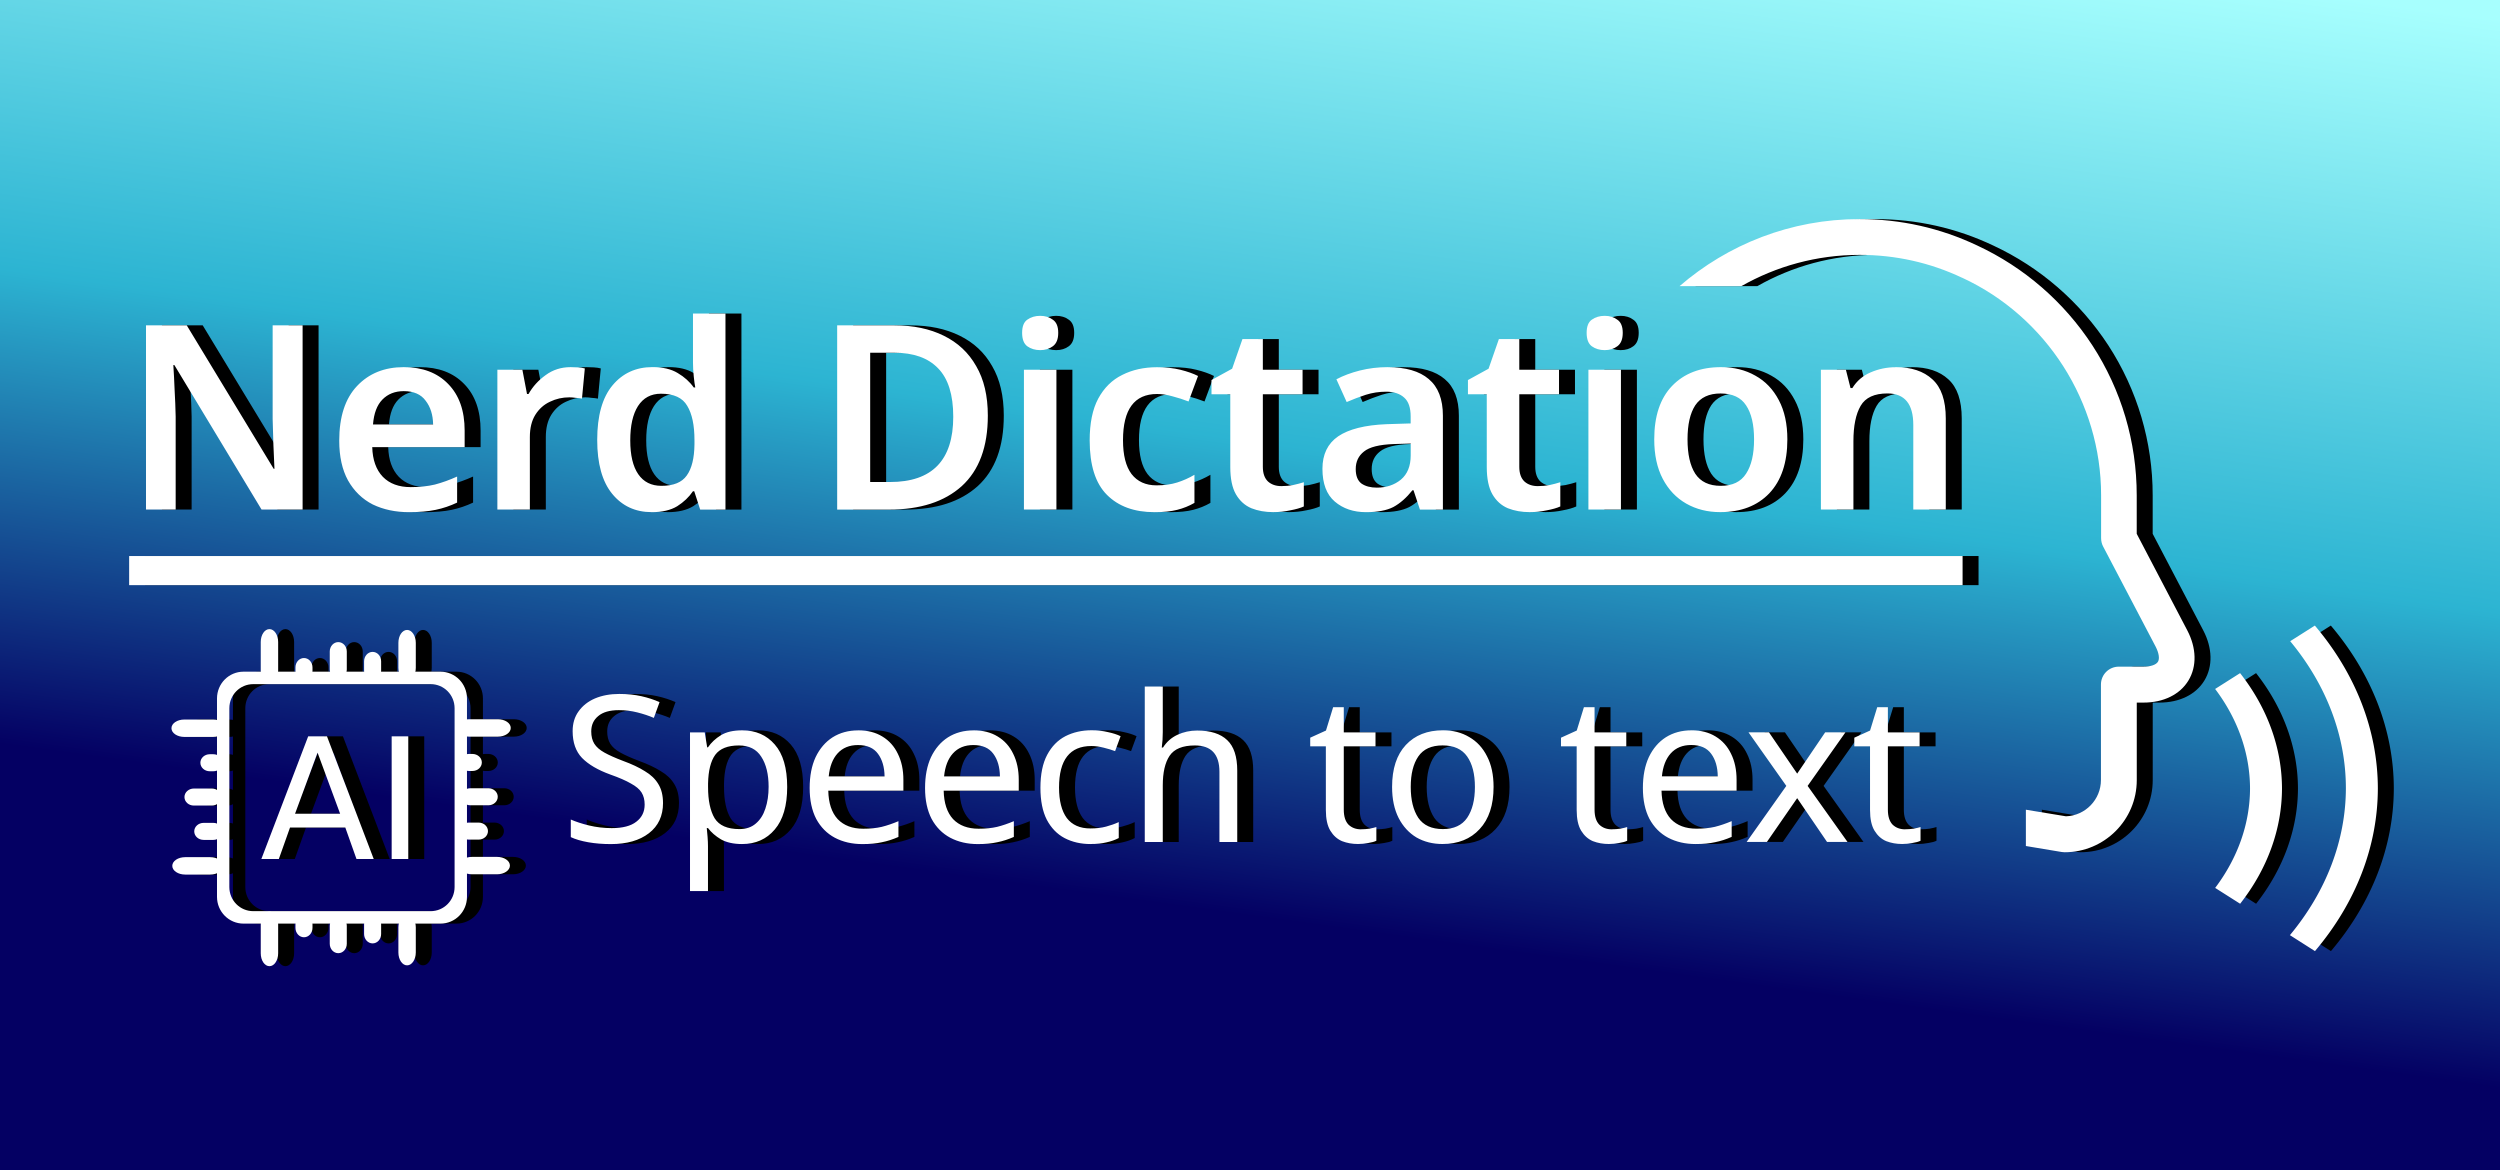 <?xml version="1.0" encoding="UTF-8" standalone="no"?>
<!-- Created with Inkscape (http://www.inkscape.org/) -->

<svg
   width="235"
   height="110"
   viewBox="0 0 62.177 29.104"
   version="1.1"
   id="svg1"
   xml:space="preserve"
   inkscape:version="1.3.2 (1:1.3.2+202311252150+091e20ef0f)"
   sodipodi:docname="zero-lliurex-nerd-dictation.svg"
   xmlns:inkscape="http://www.inkscape.org/namespaces/inkscape"
   xmlns:sodipodi="http://sodipodi.sourceforge.net/DTD/sodipodi-0.dtd"
   xmlns:xlink="http://www.w3.org/1999/xlink"
   xmlns="http://www.w3.org/2000/svg"
   xmlns:svg="http://www.w3.org/2000/svg"><sodipodi:namedview
     id="namedview1"
     pagecolor="#ffffff"
     bordercolor="#cccccc"
     borderopacity="1"
     inkscape:showpageshadow="0"
     inkscape:pageopacity="1"
     inkscape:pagecheckerboard="0"
     inkscape:deskcolor="#d1d1d1"
     inkscape:document-units="mm"
     showguides="true"
     inkscape:zoom="1.4142136"
     inkscape:cx="151.6744"
     inkscape:cy="65.760929"
     inkscape:window-width="1920"
     inkscape:window-height="1008"
     inkscape:window-x="0"
     inkscape:window-y="0"
     inkscape:window-maximized="1"
     inkscape:current-layer="g159" /><defs
     id="defs1"><linearGradient
       id="linearGradient39"
       inkscape:collect="always"><stop
         style="stop-color:#040063;stop-opacity:1;"
         offset="0"
         id="stop39" /><stop
         style="stop-color:#2cb4d2;stop-opacity:1;"
         offset="0.445"
         id="stop160" /><stop
         style="stop-color:#a7fffe;stop-opacity:1;"
         offset="1"
         id="stop40" /></linearGradient><linearGradient
       inkscape:collect="always"
       xlink:href="#linearGradient39"
       id="linearGradient40"
       x1="55.092"
       y1="26.089"
       x2="58.684"
       y2="0"
       gradientUnits="userSpaceOnUse" /><filter
       inkscape:collect="always"
       style="color-interpolation-filters:sRGB"
       id="filter159"
       x="-0.009"
       y="-0.025"
       width="1.018"
       height="1.05"><feGaussianBlur
         inkscape:collect="always"
         stdDeviation="0.169"
         id="feGaussianBlur159" /></filter><filter
       inkscape:collect="always"
       style="color-interpolation-filters:sRGB"
       id="filter160"
       x="-0.023"
       y="-0.022"
       width="1.047"
       height="1.045"><feGaussianBlur
         inkscape:collect="always"
         stdDeviation="0.169"
         id="feGaussianBlur160" /></filter></defs><g
     inkscape:label="Capa 1"
     inkscape:groupmode="layer"
     id="layer1"><rect
       style="fill:url(#linearGradient40);fill-opacity:1;stroke:none;stroke-width:0.529;stroke-dasharray:none"
       id="rect44"
       width="62.177"
       height="29.104"
       x="0"
       y="0" /><g
       id="g134"
       transform="translate(0.258,0.077)"
       style="mix-blend-mode:normal;fill:#000000;filter:url(#filter160)"><path
         style="color:#27ae60;fill:#000000;fill-opacity:1;stroke:none;stroke-width:0.81"
         d="m 57.712,15.481 -0.614,0.389 a 8.746,6.776 0 0 1 1.385,3.658 8.746,6.776 0 0 1 -1.392,3.653 l 0.623,0.397 a 9.541,7.392 0 0 0 1.564,-4.05 9.541,7.392 0 0 0 -1.567,-4.047 z m -1.86,1.183 -0.621,0.394 a 6.36,4.928 0 0 1 0.868,2.473 6.36,4.928 0 0 1 -0.867,2.475 l 0.621,0.394 a 7.156,5.544 0 0 0 1.041,-2.869 7.156,5.544 0 0 0 -1.042,-2.867 z"
         class="ColorScheme-PositiveText"
         id="path133" /><path
         id="path134"
         style="fill:#000000;stroke-width:0.033"
         d="m 46.384,5.372 c -1.708,0 -3.272,0.63 -4.474,1.668 h 1.537 c 0.869,-0.494 1.872,-0.778 2.941,-0.778 0.893,0 1.751,0.191 2.552,0.57 h 0.003 c 2.097,0.973 3.452,3.096 3.452,5.407 v 1.065 c 0,0.073 0.016,0.145 0.049,0.208 l 1.309,2.496 c 0.079,0.155 0.102,0.297 0.056,0.373 -0.046,0.076 -0.181,0.122 -0.356,0.122 H 52.836 c -0.247,0 -0.445,0.198 -0.445,0.445 v 2.374 c 0,0.488 -0.389,0.887 -0.87,0.903 l -0.997,-0.164 v 0.903 l 0.892,0.149 c 0.023,0.003 0.049,0.006 0.072,0.006 0.989,0 1.794,-0.804 1.794,-1.793 v -1.929 h 0.168 c 0.498,0 0.907,-0.201 1.118,-0.551 0.211,-0.349 0.201,-0.805 -0.03,-1.246 L 53.281,13.199 v -0.956 c 0,-1.332 -0.382,-2.621 -1.104,-3.732 C 51.471,7.43 50.482,6.573 49.315,6.029 48.395,5.593 47.409,5.372 46.384,5.372 Z" /></g><g
       id="g68"
       transform="translate(-0.139,0.077)"><path
         style="color:#27ae60;fill:#ffffff;fill-opacity:1;stroke:none;stroke-width:0.81"
         d="m 57.712,15.481 -0.614,0.389 a 8.746,6.776 0 0 1 1.385,3.658 8.746,6.776 0 0 1 -1.392,3.653 l 0.623,0.397 a 9.541,7.392 0 0 0 1.564,-4.05 9.541,7.392 0 0 0 -1.567,-4.047 z m -1.86,1.183 -0.621,0.394 a 6.36,4.928 0 0 1 0.868,2.473 6.36,4.928 0 0 1 -0.867,2.475 l 0.621,0.394 a 7.156,5.544 0 0 0 1.041,-2.869 7.156,5.544 0 0 0 -1.042,-2.867 z"
         class="ColorScheme-PositiveText"
         id="path2" /><path
         id="path1"
         style="fill:#ffffff;stroke-width:0.033"
         d="m 46.384,5.372 c -1.708,0 -3.272,0.63 -4.474,1.668 h 1.537 c 0.869,-0.494 1.872,-0.778 2.941,-0.778 0.893,0 1.751,0.191 2.552,0.57 h 0.003 c 2.097,0.973 3.452,3.096 3.452,5.407 v 1.065 c 0,0.073 0.016,0.145 0.049,0.208 l 1.309,2.496 c 0.079,0.155 0.102,0.297 0.056,0.373 -0.046,0.076 -0.181,0.122 -0.356,0.122 H 52.836 c -0.247,0 -0.445,0.198 -0.445,0.445 v 2.374 c 0,0.488 -0.389,0.887 -0.87,0.903 l -0.997,-0.164 v 0.903 l 0.892,0.149 c 0.023,0.003 0.049,0.006 0.072,0.006 0.989,0 1.794,-0.804 1.794,-1.793 v -1.929 h 0.168 c 0.498,0 0.907,-0.201 1.118,-0.551 0.211,-0.349 0.201,-0.805 -0.03,-1.246 L 53.281,13.199 v -0.956 c 0,-1.332 -0.382,-2.621 -1.104,-3.732 C 51.471,7.43 50.482,6.573 49.315,6.029 48.395,5.593 47.409,5.372 46.384,5.372 Z" /></g><g
       id="g159"
       style="mix-blend-mode:normal;fill:#000000;filter:url(#filter159)"
       transform="translate(0.397)"><path
         d="M 7.526,12.673 H 6.505 L 4.337,9.08 h -0.026 q 0.019,0.289 0.032,0.622 0.019,0.327 0.026,0.661 v 2.31 H 3.631 V 8.092 h 1.014 l 2.162,3.568 h 0.019 q -0.013,-0.257 -0.026,-0.59 -0.013,-0.334 -0.019,-0.648 V 8.092 H 7.526 Z M 10.041,9.131 q 0.699,0 1.104,0.417 0.411,0.417 0.411,1.161 v 0.411 H 9.258 q 0.013,0.475 0.263,0.738 0.25,0.257 0.693,0.257 0.334,0 0.603,-0.064 0.269,-0.071 0.552,-0.199 v 0.648 q -0.257,0.122 -0.533,0.18 -0.276,0.058 -0.661,0.058 -0.507,0 -0.905,-0.192 Q 8.88,12.346 8.655,11.948 8.437,11.55 8.437,10.96 q 0,-0.892 0.443,-1.36 Q 9.322,9.131 10.041,9.131 Z m 0,0.597 q -0.327,0 -0.533,0.212 Q 9.309,10.145 9.277,10.556 H 10.772 Q 10.766,10.197 10.586,9.966 10.413,9.728 10.041,9.728 Z M 14.192,9.131 q 0.083,0 0.18,0.006 0.103,0.006 0.173,0.026 l -0.071,0.751 q -0.064,-0.013 -0.154,-0.019 -0.09,-0.013 -0.16,-0.013 -0.257,0 -0.481,0.109 -0.225,0.103 -0.366,0.327 -0.135,0.218 -0.135,0.552 v 1.803 H 12.37 V 9.196 h 0.622 l 0.115,0.603 h 0.038 Q 13.3,9.523 13.57,9.33 13.839,9.131 14.192,9.131 Z m 2.015,3.606 q -0.61,0 -0.982,-0.456 -0.372,-0.456 -0.372,-1.341 0,-0.898 0.379,-1.354 0.379,-0.456 0.995,-0.456 0.385,0 0.629,0.148 0.25,0.148 0.398,0.359 h 0.038 q -0.019,-0.09 -0.038,-0.276 -0.019,-0.186 -0.019,-0.346 V 7.797 h 0.808 v 4.877 h -0.629 l -0.148,-0.456 h -0.032 q -0.148,0.218 -0.391,0.372 -0.244,0.148 -0.635,0.148 z m 0.244,-0.654 q 0.449,0 0.629,-0.257 0.186,-0.257 0.192,-0.776 v -0.103 q 0,-0.558 -0.18,-0.853 -0.173,-0.302 -0.654,-0.302 -0.372,0 -0.571,0.308 -0.192,0.302 -0.192,0.853 0,0.552 0.199,0.841 0.199,0.289 0.577,0.289 z m 8.117,-1.745 q 0,1.161 -0.648,1.752 -0.648,0.584 -1.809,0.584 h -1.29 V 8.092 h 1.424 q 0.706,0 1.226,0.257 0.526,0.257 0.808,0.757 0.289,0.494 0.289,1.232 z m -0.86,0.026 q 0,-0.821 -0.379,-1.206 -0.372,-0.385 -1.084,-0.385 h -0.603 v 3.215 h 0.494 q 1.572,0 1.572,-1.623 z m 2.162,-2.509 q 0.186,0 0.314,0.096 0.135,0.09 0.135,0.327 0,0.237 -0.135,0.334 -0.128,0.096 -0.314,0.096 -0.186,0 -0.321,-0.096 -0.128,-0.096 -0.128,-0.334 0,-0.237 0.128,-0.327 0.135,-0.096 0.321,-0.096 z m 0.404,1.341 V 12.673 H 25.466 V 9.196 Z m 2.438,3.542 q -0.751,0 -1.181,-0.43 -0.43,-0.43 -0.43,-1.354 0,-0.642 0.212,-1.039 0.218,-0.404 0.597,-0.59 0.379,-0.192 0.866,-0.192 0.327,0 0.584,0.064 0.257,0.064 0.436,0.154 L 29.56,9.985 Q 29.361,9.908 29.162,9.857 28.963,9.799 28.777,9.799 q -0.847,0 -0.847,1.149 0,0.558 0.212,0.841 0.218,0.282 0.622,0.282 0.289,0 0.513,-0.071 0.225,-0.071 0.43,-0.192 v 0.699 q -0.199,0.115 -0.43,0.173 -0.225,0.058 -0.565,0.058 z m 3.157,-0.648 q 0.148,0 0.289,-0.026 0.148,-0.032 0.269,-0.071 v 0.603 q -0.128,0.058 -0.334,0.096 -0.205,0.045 -0.43,0.045 -0.295,0 -0.539,-0.096 -0.244,-0.103 -0.385,-0.346 -0.141,-0.244 -0.141,-0.68 V 9.805 H 30.131 V 9.452 l 0.513,-0.282 0.257,-0.738 h 0.507 v 0.764 h 0.988 v 0.61 h -0.988 v 1.803 q 0,0.244 0.128,0.366 0.128,0.115 0.334,0.115 z m 2.644,-2.958 q 0.674,0 1.02,0.295 0.353,0.295 0.353,0.911 v 2.336 h -0.571 l -0.16,-0.481 h -0.026 q -0.225,0.282 -0.475,0.417 -0.25,0.128 -0.68,0.128 -0.468,0 -0.776,-0.263 -0.308,-0.263 -0.308,-0.815 0,-0.539 0.391,-0.808 0.398,-0.269 1.2,-0.302 l 0.603,-0.019 v -0.173 q 0,-0.327 -0.16,-0.468 -0.16,-0.148 -0.449,-0.148 -0.263,0 -0.507,0.077 -0.237,0.077 -0.475,0.18 L 33.237,9.433 Q 33.493,9.298 33.82,9.215 34.154,9.131 34.513,9.131 Z m 0.148,1.912 q -0.533,0.019 -0.738,0.186 -0.205,0.16 -0.205,0.436 0,0.25 0.141,0.359 0.148,0.103 0.385,0.103 0.353,0 0.597,-0.199 0.244,-0.205 0.244,-0.603 v -0.295 z m 3.587,1.046 q 0.148,0 0.289,-0.026 0.148,-0.032 0.269,-0.071 v 0.603 q -0.128,0.058 -0.334,0.096 -0.205,0.045 -0.43,0.045 -0.295,0 -0.539,-0.096 -0.244,-0.103 -0.385,-0.346 -0.141,-0.244 -0.141,-0.68 V 9.805 H 36.509 V 9.452 l 0.513,-0.282 0.257,-0.738 h 0.507 v 0.764 h 0.988 v 0.61 h -0.988 v 1.803 q 0,0.244 0.128,0.366 0.128,0.115 0.334,0.115 z m 1.662,-4.235 q 0.186,0 0.314,0.096 0.135,0.09 0.135,0.327 0,0.237 -0.135,0.334 -0.128,0.096 -0.314,0.096 -0.186,0 -0.321,-0.096 -0.128,-0.096 -0.128,-0.334 0,-0.237 0.128,-0.327 0.135,-0.096 0.321,-0.096 z m 0.404,1.341 V 12.673 H 39.505 V 9.196 Z m 4.139,1.732 q 0,0.866 -0.449,1.341 -0.449,0.468 -1.219,0.468 -0.475,0 -0.847,-0.212 -0.372,-0.212 -0.584,-0.616 -0.212,-0.404 -0.212,-0.982 0,-0.866 0.443,-1.328 0.449,-0.468 1.219,-0.468 0.481,0 0.853,0.212 0.372,0.205 0.584,0.61 0.212,0.398 0.212,0.975 z m -2.483,0 q 0,0.552 0.192,0.853 0.199,0.302 0.635,0.302 0.436,0 0.629,-0.302 0.199,-0.302 0.199,-0.853 0,-0.552 -0.199,-0.847 -0.192,-0.295 -0.635,-0.295 -0.43,0 -0.629,0.295 -0.192,0.295 -0.192,0.847 z m 5.178,-1.797 q 0.584,0 0.911,0.302 0.334,0.302 0.334,0.975 v 2.265 h -0.808 v -2.105 q 0,-0.783 -0.642,-0.783 -0.488,0 -0.667,0.308 -0.18,0.308 -0.18,0.879 v 1.7 H 45.287 V 9.196 h 0.622 l 0.115,0.456 h 0.045 q 0.167,-0.269 0.456,-0.391 0.295,-0.128 0.622,-0.128 z"
         id="text134"
         style="font-weight:600;font-size:6.417px;font-family:'Noto Sans';-inkscape-font-specification:'Noto Sans Semi-Bold';text-align:center;text-anchor:middle;stroke-width:0.875"
         aria-label="Nerd Dictation" /><rect
         style="fill:#000000;stroke-width:1.341"
         id="rect134"
         width="45.599"
         height="0.724"
         x="3.212"
         y="13.829" /><g
         id="g158"
         style="fill:#000000"><path
           style="font-size:5.087px;font-family:'Noto Sans';-inkscape-font-specification:'Noto Sans';stroke-width:0.694"
           d="m 16.49,19.97 q 0,0.483 -0.351,0.753 -0.351,0.27 -0.946,0.27 -0.305,0 -0.565,-0.046 -0.259,-0.046 -0.432,-0.127 V 20.382 q 0.183,0.081 0.453,0.148 0.275,0.066 0.565,0.066 0.407,0 0.61,-0.158 0.209,-0.158 0.209,-0.427 0,-0.178 -0.076,-0.3 -0.076,-0.122 -0.265,-0.224 -0.183,-0.107 -0.514,-0.224 -0.463,-0.168 -0.702,-0.412 -0.234,-0.244 -0.234,-0.666 0,-0.29 0.148,-0.493 0.148,-0.209 0.407,-0.321 0.265,-0.112 0.605,-0.112 0.3,0 0.549,0.056 0.249,0.056 0.453,0.148 l -0.142,0.392 q -0.188,-0.081 -0.412,-0.137 -0.219,-0.056 -0.458,-0.056 -0.341,0 -0.514,0.148 -0.173,0.142 -0.173,0.382 0,0.183 0.076,0.305 0.076,0.122 0.249,0.219 0.173,0.097 0.468,0.209 0.321,0.117 0.539,0.254 0.224,0.132 0.336,0.321 0.117,0.188 0.117,0.473 z m 1.969,-1.806 q 0.504,0 0.809,0.351 0.31,0.351 0.31,1.058 0,0.697 -0.31,1.058 -0.305,0.361 -0.814,0.361 -0.315,0 -0.524,-0.117 -0.203,-0.122 -0.321,-0.28 h -0.031 q 0.01,0.086 0.02,0.219 0.01,0.132 0.01,0.229 v 1.119 H 17.161 V 18.215 h 0.366 l 0.061,0.371 h 0.02 q 0.122,-0.178 0.321,-0.3 0.198,-0.122 0.529,-0.122 z m -0.081,0.376 q -0.417,0 -0.59,0.234 -0.168,0.234 -0.178,0.712 v 0.086 q 0,0.504 0.163,0.778 0.168,0.27 0.616,0.27 0.249,0 0.407,-0.137 0.163,-0.137 0.239,-0.371 0.081,-0.239 0.081,-0.544 0,-0.468 -0.183,-0.748 -0.178,-0.28 -0.555,-0.28 z m 2.966,-0.376 q 0.351,0 0.6,0.153 0.254,0.153 0.387,0.432 0.137,0.275 0.137,0.646 v 0.27 H 20.6 q 0.01,0.463 0.234,0.707 0.229,0.239 0.636,0.239 0.259,0 0.458,-0.046 0.203,-0.051 0.417,-0.142 v 0.392 q -0.209,0.092 -0.412,0.132 -0.203,0.046 -0.483,0.046 -0.387,0 -0.687,-0.158 -0.295,-0.158 -0.463,-0.468 -0.163,-0.315 -0.163,-0.768 0,-0.448 0.148,-0.768 0.153,-0.32 0.422,-0.493 0.275,-0.173 0.636,-0.173 z m -0.005,0.366 q -0.321,0 -0.509,0.209 -0.183,0.203 -0.219,0.57 h 1.389 q -0.005,-0.346 -0.163,-0.56 -0.158,-0.219 -0.499,-0.219 z m 2.874,-0.366 q 0.351,0 0.6,0.153 0.254,0.153 0.387,0.432 0.137,0.275 0.137,0.646 v 0.27 h -1.867 q 0.01,0.463 0.234,0.707 0.229,0.239 0.636,0.239 0.259,0 0.458,-0.046 0.203,-0.051 0.417,-0.142 v 0.392 q -0.209,0.092 -0.412,0.132 -0.203,0.046 -0.483,0.046 -0.387,0 -0.687,-0.158 -0.295,-0.158 -0.463,-0.468 -0.163,-0.315 -0.163,-0.768 0,-0.448 0.148,-0.768 0.153,-0.32 0.422,-0.493 0.275,-0.173 0.636,-0.173 z m -0.005,0.366 q -0.321,0 -0.509,0.209 -0.183,0.203 -0.219,0.57 h 1.389 q -0.005,-0.346 -0.163,-0.56 -0.158,-0.219 -0.499,-0.219 z m 2.915,2.462 q -0.361,0 -0.646,-0.148 -0.28,-0.148 -0.443,-0.458 -0.158,-0.31 -0.158,-0.794 0,-0.504 0.168,-0.819 0.168,-0.315 0.453,-0.463 0.29,-0.148 0.656,-0.148 0.209,0 0.402,0.046 0.193,0.041 0.315,0.102 l -0.137,0.371 q -0.122,-0.046 -0.285,-0.086 -0.163,-0.041 -0.305,-0.041 -0.804,0 -0.804,1.033 0,0.493 0.193,0.758 0.198,0.259 0.585,0.259 0.224,0 0.392,-0.046 0.173,-0.046 0.315,-0.112 v 0.397 q -0.137,0.071 -0.305,0.107 -0.163,0.041 -0.397,0.041 z m 1.796,-2.783 q 0,0.203 -0.025,0.382 h 0.031 q 0.132,-0.209 0.356,-0.315 0.229,-0.107 0.493,-0.107 0.499,0 0.748,0.239 0.249,0.234 0.249,0.758 v 1.775 h -0.443 v -1.745 q 0,-0.656 -0.61,-0.656 -0.458,0 -0.631,0.259 -0.168,0.254 -0.168,0.733 v 1.409 h -0.448 v -3.866 h 0.448 z m 4.93,2.416 q 0.102,0 0.209,-0.015 0.107,-0.02 0.173,-0.041 v 0.341 q -0.071,0.036 -0.203,0.056 -0.132,0.025 -0.254,0.025 -0.214,0 -0.397,-0.071 -0.178,-0.076 -0.29,-0.259 -0.112,-0.183 -0.112,-0.514 V 18.561 H 32.586 V 18.347 l 0.392,-0.178 0.178,-0.58 h 0.265 v 0.626 h 0.789 v 0.346 h -0.789 v 1.577 q 0,0.249 0.117,0.371 0.122,0.117 0.31,0.117 z m 3.297,-1.053 q 0,0.677 -0.346,1.048 -0.341,0.371 -0.926,0.371 -0.361,0 -0.646,-0.163 -0.28,-0.168 -0.443,-0.483 -0.163,-0.321 -0.163,-0.773 0,-0.677 0.341,-1.043 0.341,-0.366 0.926,-0.366 0.371,0 0.651,0.168 0.285,0.163 0.443,0.478 0.163,0.31 0.163,0.763 z m -2.06,0 q 0,0.483 0.188,0.768 0.193,0.28 0.61,0.28 0.412,0 0.605,-0.28 0.193,-0.285 0.193,-0.768 0,-0.483 -0.193,-0.758 -0.193,-0.275 -0.61,-0.275 -0.417,0 -0.605,0.275 -0.188,0.275 -0.188,0.758 z m 5.001,1.053 q 0.102,0 0.209,-0.015 0.107,-0.02 0.173,-0.041 v 0.341 q -0.071,0.036 -0.203,0.056 -0.132,0.025 -0.254,0.025 -0.214,0 -0.397,-0.071 -0.178,-0.076 -0.29,-0.259 -0.112,-0.183 -0.112,-0.514 V 18.561 H 38.823 V 18.347 l 0.392,-0.178 0.178,-0.58 h 0.265 v 0.626 h 0.789 v 0.346 h -0.789 v 1.577 q 0,0.249 0.117,0.371 0.122,0.117 0.31,0.117 z m 1.979,-2.462 q 0.351,0 0.6,0.153 0.254,0.153 0.387,0.432 0.137,0.275 0.137,0.646 v 0.27 h -1.867 q 0.01,0.463 0.234,0.707 0.229,0.239 0.636,0.239 0.259,0 0.458,-0.046 0.203,-0.051 0.417,-0.142 v 0.392 q -0.209,0.092 -0.412,0.132 -0.203,0.046 -0.483,0.046 -0.387,0 -0.687,-0.158 -0.295,-0.158 -0.463,-0.468 -0.163,-0.315 -0.163,-0.768 0,-0.448 0.148,-0.768 0.153,-0.32 0.422,-0.493 0.275,-0.173 0.636,-0.173 z m -0.005,0.366 q -0.321,0 -0.509,0.209 -0.183,0.203 -0.219,0.57 h 1.389 q -0.005,-0.346 -0.163,-0.56 -0.158,-0.219 -0.499,-0.219 z m 2.366,1.017 -0.941,-1.333 h 0.509 l 0.702,1.028 0.697,-1.028 h 0.504 l -0.941,1.333 0.992,1.394 h -0.509 l -0.743,-1.089 -0.753,1.089 h -0.504 z m 2.956,1.079 q 0.102,0 0.209,-0.015 0.107,-0.02 0.173,-0.041 v 0.341 q -0.071,0.036 -0.203,0.056 -0.132,0.025 -0.254,0.025 -0.214,0 -0.397,-0.071 -0.178,-0.076 -0.29,-0.259 -0.112,-0.183 -0.112,-0.514 V 18.561 H 46.118 V 18.347 l 0.392,-0.178 0.178,-0.58 h 0.265 v 0.626 h 0.789 v 0.346 h -0.789 v 1.577 q 0,0.249 0.117,0.371 0.122,0.117 0.31,0.117 z"
           id="text135"
           aria-label="Speech to text" /><g
           id="g157"
           transform="translate(0,-0.709)"
           style="fill:#000000"><path
             style="font-size:4.185px;font-family:'DejaVu Sans';-inkscape-font-specification:'DejaVu Sans';text-align:center;text-anchor:middle;stroke-width:0.571"
             d="M 7.898,19.428 7.338,20.947 H 8.459 Z M 7.665,19.022 H 8.132 l 1.163,3.051 H 8.866 L 8.588,21.29 H 7.213 L 6.935,22.073 H 6.5 Z m 2.076,0 h 0.413 v 3.051 H 9.741 Z"
             id="text136"
             aria-label="AI" /><path
             id="path136"
             style="fill:#000000;stroke-width:0.486"
             d="m 6.057,17.414 c -0.366,0 -0.66,0.297 -0.66,0.666 v 4.934 c 0,0.369 0.295,0.666 0.66,0.666 h 4.897 c 0.366,0 0.66,-0.297 0.66,-0.666 V 18.08 c 0,-0.369 -0.295,-0.666 -0.66,-0.666 z m 0.242,0.31 h 4.412 c 0.33,0 0.595,0.267 0.595,0.6 v 4.446 c 0,0.332 -0.265,0.6 -0.595,0.6 H 6.299 c -0.33,0 -0.595,-0.267 -0.595,-0.6 v -4.446 c 0,-0.332 0.265,-0.6 0.595,-0.6 z" /><g
             id="g141"
             transform="matrix(0.898,0,0,0.898,-57.395,29.977)"
             style="fill:#000000"><path
               id="path137"
               style="fill:#000000;stroke-width:0.869"
               d="m 71.377,-15.169 c 0.133,0 0.241,0.159 0.241,0.357 v 0.797 c 0,0.198 -0.107,0.357 -0.241,0.357 -0.133,0 -0.241,-0.159 -0.241,-0.357 v -0.797 c 0,-0.198 0.107,-0.357 0.241,-0.357 z"
               sodipodi:nodetypes="sssssss" /><path
               id="path138"
               style="fill:#000000;stroke-width:0.734"
               d="m 72.333,-14.368 c 0.131,0 0.236,0.116 0.236,0.261 v 0.097 c 0,0.144 -0.105,0.261 -0.236,0.261 -0.131,0 -0.236,-0.116 -0.236,-0.261 v -0.097 c 0,-0.144 0.105,-0.261 0.236,-0.261 z"
               sodipodi:nodetypes="sssssss" /><path
               id="path139"
               style="fill:#000000;stroke-width:0.734"
               d="m 73.283,-14.809 c 0.131,0 0.236,0.116 0.236,0.261 v 0.497 c 0,0.144 -0.105,0.261 -0.236,0.261 -0.131,0 -0.236,-0.116 -0.236,-0.261 v -0.497 c 0,-0.144 0.105,-0.261 0.236,-0.261 z"
               sodipodi:nodetypes="sssssss" /><path
               id="path140"
               style="fill:#000000;stroke-width:0.734"
               d="m 74.234,-14.538 c 0.131,0 0.236,0.116 0.236,0.261 v 0.267 c 0,0.144 -0.105,0.261 -0.236,0.261 -0.131,0 -0.236,-0.116 -0.236,-0.261 v -0.267 c 0,-0.144 0.105,-0.261 0.236,-0.261 z"
               sodipodi:nodetypes="sssssss" /><path
               id="path141"
               style="fill:#000000;stroke-width:0.869"
               d="m 75.189,-15.146 c 0.133,0 0.241,0.159 0.241,0.357 v 0.693 c 0,0.198 -0.107,0.357 -0.241,0.357 -0.133,0 -0.241,-0.159 -0.241,-0.357 v -0.693 c 0,-0.198 0.107,-0.357 0.241,-0.357 z"
               sodipodi:nodetypes="sssssss" /></g><g
             id="g146"
             transform="matrix(0.898,0,0,-0.898,-57.395,11.117)"
             style="fill:#000000"><path
               id="path142"
               style="fill:#000000;stroke-width:0.869"
               d="m 71.377,-15.169 c 0.133,0 0.241,0.159 0.241,0.357 v 0.797 c 0,0.198 -0.107,0.357 -0.241,0.357 -0.133,0 -0.241,-0.159 -0.241,-0.357 v -0.797 c 0,-0.198 0.107,-0.357 0.241,-0.357 z"
               sodipodi:nodetypes="sssssss" /><path
               id="path143"
               style="fill:#000000;stroke-width:0.734"
               d="m 72.333,-14.368 c 0.131,0 0.236,0.116 0.236,0.261 v 0.097 c 0,0.144 -0.105,0.261 -0.236,0.261 -0.131,0 -0.236,-0.116 -0.236,-0.261 v -0.097 c 0,-0.144 0.105,-0.261 0.236,-0.261 z"
               sodipodi:nodetypes="sssssss" /><path
               id="path144"
               style="fill:#000000;stroke-width:0.734"
               d="m 73.283,-14.809 c 0.131,0 0.236,0.116 0.236,0.261 v 0.497 c 0,0.144 -0.105,0.261 -0.236,0.261 -0.131,0 -0.236,-0.116 -0.236,-0.261 v -0.497 c 0,-0.144 0.105,-0.261 0.236,-0.261 z"
               sodipodi:nodetypes="sssssss" /><path
               id="path145"
               style="fill:#000000;stroke-width:0.734"
               d="m 74.234,-14.538 c 0.131,0 0.236,0.116 0.236,0.261 v 0.267 c 0,0.144 -0.105,0.261 -0.236,0.261 -0.131,0 -0.236,-0.116 -0.236,-0.261 v -0.267 c 0,-0.144 0.105,-0.261 0.236,-0.261 z"
               sodipodi:nodetypes="sssssss" /><path
               id="path146"
               style="fill:#000000;stroke-width:0.869"
               d="m 75.189,-15.146 c 0.133,0 0.241,0.159 0.241,0.357 v 0.693 c 0,0.198 -0.107,0.357 -0.241,0.357 -0.133,0 -0.241,-0.159 -0.241,-0.357 v -0.693 c 0,-0.198 0.107,-0.357 0.241,-0.357 z"
               sodipodi:nodetypes="sssssss" /></g><g
             id="g151"
             transform="matrix(0,0.898,0.898,0,17.886,-45.276)"
             style="fill:#000000"><path
               id="path147"
               style="fill:#000000;stroke-width:0.869"
               d="m 71.377,-15.169 c 0.133,0 0.241,0.159 0.241,0.357 v 0.797 c 0,0.198 -0.107,0.357 -0.241,0.357 -0.133,0 -0.241,-0.159 -0.241,-0.357 v -0.797 c 0,-0.198 0.107,-0.357 0.241,-0.357 z"
               sodipodi:nodetypes="sssssss" /><path
               id="path148"
               style="fill:#000000;stroke-width:0.734"
               d="m 72.333,-14.368 c 0.131,0 0.236,0.116 0.236,0.261 v 0.097 c 0,0.144 -0.105,0.261 -0.236,0.261 -0.131,0 -0.236,-0.116 -0.236,-0.261 v -0.097 c 0,-0.144 0.105,-0.261 0.236,-0.261 z"
               sodipodi:nodetypes="sssssss" /><path
               id="path149"
               style="fill:#000000;stroke-width:0.734"
               d="m 73.283,-14.809 c 0.131,0 0.236,0.116 0.236,0.261 v 0.497 c 0,0.144 -0.105,0.261 -0.236,0.261 -0.131,0 -0.236,-0.116 -0.236,-0.261 v -0.497 c 0,-0.144 0.105,-0.261 0.236,-0.261 z"
               sodipodi:nodetypes="sssssss" /><path
               id="path150"
               style="fill:#000000;stroke-width:0.734"
               d="m 74.234,-14.538 c 0.131,0 0.236,0.116 0.236,0.261 v 0.267 c 0,0.144 -0.105,0.261 -0.236,0.261 -0.131,0 -0.236,-0.116 -0.236,-0.261 v -0.267 c 0,-0.144 0.105,-0.261 0.236,-0.261 z"
               sodipodi:nodetypes="sssssss" /><path
               id="path151"
               style="fill:#000000;stroke-width:0.869"
               d="m 75.189,-15.146 c 0.133,0 0.241,0.159 0.241,0.357 v 0.693 c 0,0.198 -0.107,0.357 -0.241,0.357 -0.133,0 -0.241,-0.159 -0.241,-0.357 v -0.693 c 0,-0.198 0.107,-0.357 0.241,-0.357 z"
               sodipodi:nodetypes="sssssss" /></g><g
             id="g156"
             transform="matrix(0,0.898,-0.898,0,-0.919,-45.283)"
             style="fill:#000000"><path
               id="path152"
               style="fill:#000000;stroke-width:0.869"
               d="m 71.377,-15.169 c 0.133,0 0.241,0.159 0.241,0.357 v 0.797 c 0,0.198 -0.107,0.357 -0.241,0.357 -0.133,0 -0.241,-0.159 -0.241,-0.357 v -0.797 c 0,-0.198 0.107,-0.357 0.241,-0.357 z"
               sodipodi:nodetypes="sssssss" /><path
               id="path153"
               style="fill:#000000;stroke-width:0.734"
               d="m 72.333,-14.368 c 0.131,0 0.236,0.116 0.236,0.261 v 0.097 c 0,0.144 -0.105,0.261 -0.236,0.261 -0.131,0 -0.236,-0.116 -0.236,-0.261 v -0.097 c 0,-0.144 0.105,-0.261 0.236,-0.261 z"
               sodipodi:nodetypes="sssssss" /><path
               id="path154"
               style="fill:#000000;stroke-width:0.734"
               d="m 73.283,-14.809 c 0.131,0 0.236,0.116 0.236,0.261 v 0.497 c 0,0.144 -0.105,0.261 -0.236,0.261 -0.131,0 -0.236,-0.116 -0.236,-0.261 v -0.497 c 0,-0.144 0.105,-0.261 0.236,-0.261 z"
               sodipodi:nodetypes="sssssss" /><path
               id="path155"
               style="fill:#000000;stroke-width:0.734"
               d="m 74.234,-14.538 c 0.131,0 0.236,0.116 0.236,0.261 v 0.267 c 0,0.144 -0.105,0.261 -0.236,0.261 -0.131,0 -0.236,-0.116 -0.236,-0.261 v -0.267 c 0,-0.144 0.105,-0.261 0.236,-0.261 z"
               sodipodi:nodetypes="sssssss" /><path
               id="path156"
               style="fill:#000000;stroke-width:0.869"
               d="m 75.189,-15.146 c 0.133,0 0.241,0.159 0.241,0.357 v 0.693 c 0,0.198 -0.107,0.357 -0.241,0.357 -0.133,0 -0.241,-0.159 -0.241,-0.357 v -0.693 c 0,-0.198 0.107,-0.357 0.241,-0.357 z"
               sodipodi:nodetypes="sssssss" /></g></g></g></g><g
       id="g107"><path
         d="M 7.526,12.673 H 6.505 L 4.337,9.08 h -0.026 q 0.019,0.289 0.032,0.622 0.019,0.327 0.026,0.661 v 2.31 H 3.631 V 8.092 h 1.014 l 2.162,3.568 h 0.019 q -0.013,-0.257 -0.026,-0.59 -0.013,-0.334 -0.019,-0.648 V 8.092 H 7.526 Z M 10.041,9.131 q 0.699,0 1.104,0.417 0.411,0.417 0.411,1.161 v 0.411 H 9.258 q 0.013,0.475 0.263,0.738 0.25,0.257 0.693,0.257 0.334,0 0.603,-0.064 0.269,-0.071 0.552,-0.199 v 0.648 q -0.257,0.122 -0.533,0.18 -0.276,0.058 -0.661,0.058 -0.507,0 -0.905,-0.192 Q 8.88,12.346 8.655,11.948 8.437,11.55 8.437,10.96 q 0,-0.892 0.443,-1.36 Q 9.322,9.131 10.041,9.131 Z m 0,0.597 q -0.327,0 -0.533,0.212 Q 9.309,10.145 9.277,10.556 H 10.772 Q 10.766,10.197 10.586,9.966 10.413,9.728 10.041,9.728 Z M 14.192,9.131 q 0.083,0 0.18,0.006 0.103,0.006 0.173,0.026 l -0.071,0.751 q -0.064,-0.013 -0.154,-0.019 -0.09,-0.013 -0.16,-0.013 -0.257,0 -0.481,0.109 -0.225,0.103 -0.366,0.327 -0.135,0.218 -0.135,0.552 v 1.803 H 12.37 V 9.196 h 0.622 l 0.115,0.603 h 0.038 Q 13.3,9.523 13.57,9.33 13.839,9.131 14.192,9.131 Z m 2.015,3.606 q -0.61,0 -0.982,-0.456 -0.372,-0.456 -0.372,-1.341 0,-0.898 0.379,-1.354 0.379,-0.456 0.995,-0.456 0.385,0 0.629,0.148 0.25,0.148 0.398,0.359 h 0.038 q -0.019,-0.09 -0.038,-0.276 -0.019,-0.186 -0.019,-0.346 V 7.797 h 0.808 v 4.877 h -0.629 l -0.148,-0.456 h -0.032 q -0.148,0.218 -0.391,0.372 -0.244,0.148 -0.635,0.148 z m 0.244,-0.654 q 0.449,0 0.629,-0.257 0.186,-0.257 0.192,-0.776 v -0.103 q 0,-0.558 -0.18,-0.853 -0.173,-0.302 -0.654,-0.302 -0.372,0 -0.571,0.308 -0.192,0.302 -0.192,0.853 0,0.552 0.199,0.841 0.199,0.289 0.577,0.289 z m 8.117,-1.745 q 0,1.161 -0.648,1.752 -0.648,0.584 -1.809,0.584 h -1.29 V 8.092 h 1.424 q 0.706,0 1.226,0.257 0.526,0.257 0.808,0.757 0.289,0.494 0.289,1.232 z m -0.86,0.026 q 0,-0.821 -0.379,-1.206 -0.372,-0.385 -1.084,-0.385 h -0.603 v 3.215 h 0.494 q 1.572,0 1.572,-1.623 z m 2.162,-2.509 q 0.186,0 0.314,0.096 0.135,0.09 0.135,0.327 0,0.237 -0.135,0.334 -0.128,0.096 -0.314,0.096 -0.186,0 -0.321,-0.096 -0.128,-0.096 -0.128,-0.334 0,-0.237 0.128,-0.327 0.135,-0.096 0.321,-0.096 z m 0.404,1.341 V 12.673 H 25.466 V 9.196 Z m 2.438,3.542 q -0.751,0 -1.181,-0.43 -0.43,-0.43 -0.43,-1.354 0,-0.642 0.212,-1.039 0.218,-0.404 0.597,-0.59 0.379,-0.192 0.866,-0.192 0.327,0 0.584,0.064 0.257,0.064 0.436,0.154 L 29.56,9.985 Q 29.361,9.908 29.162,9.857 28.963,9.799 28.777,9.799 q -0.847,0 -0.847,1.149 0,0.558 0.212,0.841 0.218,0.282 0.622,0.282 0.289,0 0.513,-0.071 0.225,-0.071 0.43,-0.192 v 0.699 q -0.199,0.115 -0.43,0.173 -0.225,0.058 -0.565,0.058 z m 3.157,-0.648 q 0.148,0 0.289,-0.026 0.148,-0.032 0.269,-0.071 v 0.603 q -0.128,0.058 -0.334,0.096 -0.205,0.045 -0.43,0.045 -0.295,0 -0.539,-0.096 -0.244,-0.103 -0.385,-0.346 -0.141,-0.244 -0.141,-0.68 V 9.805 H 30.131 V 9.452 l 0.513,-0.282 0.257,-0.738 h 0.507 v 0.764 h 0.988 v 0.61 h -0.988 v 1.803 q 0,0.244 0.128,0.366 0.128,0.115 0.334,0.115 z m 2.644,-2.958 q 0.674,0 1.02,0.295 0.353,0.295 0.353,0.911 v 2.336 h -0.571 l -0.16,-0.481 h -0.026 q -0.225,0.282 -0.475,0.417 -0.25,0.128 -0.68,0.128 -0.468,0 -0.776,-0.263 -0.308,-0.263 -0.308,-0.815 0,-0.539 0.391,-0.808 0.398,-0.269 1.2,-0.302 l 0.603,-0.019 v -0.173 q 0,-0.327 -0.16,-0.468 -0.16,-0.148 -0.449,-0.148 -0.263,0 -0.507,0.077 -0.237,0.077 -0.475,0.18 L 33.237,9.433 Q 33.493,9.298 33.82,9.215 34.154,9.131 34.513,9.131 Z m 0.148,1.912 q -0.533,0.019 -0.738,0.186 -0.205,0.16 -0.205,0.436 0,0.25 0.141,0.359 0.148,0.103 0.385,0.103 0.353,0 0.597,-0.199 0.244,-0.205 0.244,-0.603 v -0.295 z m 3.587,1.046 q 0.148,0 0.289,-0.026 0.148,-0.032 0.269,-0.071 v 0.603 q -0.128,0.058 -0.334,0.096 -0.205,0.045 -0.43,0.045 -0.295,0 -0.539,-0.096 -0.244,-0.103 -0.385,-0.346 -0.141,-0.244 -0.141,-0.68 V 9.805 H 36.509 V 9.452 l 0.513,-0.282 0.257,-0.738 h 0.507 v 0.764 h 0.988 v 0.61 h -0.988 v 1.803 q 0,0.244 0.128,0.366 0.128,0.115 0.334,0.115 z m 1.662,-4.235 q 0.186,0 0.314,0.096 0.135,0.09 0.135,0.327 0,0.237 -0.135,0.334 -0.128,0.096 -0.314,0.096 -0.186,0 -0.321,-0.096 -0.128,-0.096 -0.128,-0.334 0,-0.237 0.128,-0.327 0.135,-0.096 0.321,-0.096 z m 0.404,1.341 V 12.673 H 39.505 V 9.196 Z m 4.139,1.732 q 0,0.866 -0.449,1.341 -0.449,0.468 -1.219,0.468 -0.475,0 -0.847,-0.212 -0.372,-0.212 -0.584,-0.616 -0.212,-0.404 -0.212,-0.982 0,-0.866 0.443,-1.328 0.449,-0.468 1.219,-0.468 0.481,0 0.853,0.212 0.372,0.205 0.584,0.61 0.212,0.398 0.212,0.975 z m -2.483,0 q 0,0.552 0.192,0.853 0.199,0.302 0.635,0.302 0.436,0 0.629,-0.302 0.199,-0.302 0.199,-0.853 0,-0.552 -0.199,-0.847 -0.192,-0.295 -0.635,-0.295 -0.43,0 -0.629,0.295 -0.192,0.295 -0.192,0.847 z m 5.178,-1.797 q 0.584,0 0.911,0.302 0.334,0.302 0.334,0.975 v 2.265 h -0.808 v -2.105 q 0,-0.783 -0.642,-0.783 -0.488,0 -0.667,0.308 -0.18,0.308 -0.18,0.879 v 1.7 H 45.287 V 9.196 h 0.622 l 0.115,0.456 h 0.045 q 0.167,-0.269 0.456,-0.391 0.295,-0.128 0.622,-0.128 z"
         id="text1"
         style="font-weight:600;font-size:6.417px;font-family:'Noto Sans';-inkscape-font-specification:'Noto Sans Semi-Bold';text-align:center;text-anchor:middle;fill:#ffffff;stroke-width:0.875"
         aria-label="Nerd Dictation" /><rect
         style="fill:#ffffff;stroke-width:1.341"
         id="rect1"
         width="45.599"
         height="0.724"
         x="3.212"
         y="13.829" /><g
         id="g106"><path
           style="font-size:5.087px;font-family:'Noto Sans';-inkscape-font-specification:'Noto Sans';fill:#ffffff;stroke-width:0.694"
           d="m 16.49,19.97 q 0,0.483 -0.351,0.753 -0.351,0.27 -0.946,0.27 -0.305,0 -0.565,-0.046 -0.259,-0.046 -0.432,-0.127 V 20.382 q 0.183,0.081 0.453,0.148 0.275,0.066 0.565,0.066 0.407,0 0.61,-0.158 0.209,-0.158 0.209,-0.427 0,-0.178 -0.076,-0.3 -0.076,-0.122 -0.265,-0.224 -0.183,-0.107 -0.514,-0.224 -0.463,-0.168 -0.702,-0.412 -0.234,-0.244 -0.234,-0.666 0,-0.29 0.148,-0.493 0.148,-0.209 0.407,-0.321 0.265,-0.112 0.605,-0.112 0.3,0 0.549,0.056 0.249,0.056 0.453,0.148 l -0.142,0.392 q -0.188,-0.081 -0.412,-0.137 -0.219,-0.056 -0.458,-0.056 -0.341,0 -0.514,0.148 -0.173,0.142 -0.173,0.382 0,0.183 0.076,0.305 0.076,0.122 0.249,0.219 0.173,0.097 0.468,0.209 0.321,0.117 0.539,0.254 0.224,0.132 0.336,0.321 0.117,0.188 0.117,0.473 z m 1.969,-1.806 q 0.504,0 0.809,0.351 0.31,0.351 0.31,1.058 0,0.697 -0.31,1.058 -0.305,0.361 -0.814,0.361 -0.315,0 -0.524,-0.117 -0.203,-0.122 -0.321,-0.28 h -0.031 q 0.01,0.086 0.02,0.219 0.01,0.132 0.01,0.229 v 1.119 H 17.161 V 18.215 h 0.366 l 0.061,0.371 h 0.02 q 0.122,-0.178 0.321,-0.3 0.198,-0.122 0.529,-0.122 z m -0.081,0.376 q -0.417,0 -0.59,0.234 -0.168,0.234 -0.178,0.712 v 0.086 q 0,0.504 0.163,0.778 0.168,0.27 0.616,0.27 0.249,0 0.407,-0.137 0.163,-0.137 0.239,-0.371 0.081,-0.239 0.081,-0.544 0,-0.468 -0.183,-0.748 -0.178,-0.28 -0.555,-0.28 z m 2.966,-0.376 q 0.351,0 0.6,0.153 0.254,0.153 0.387,0.432 0.137,0.275 0.137,0.646 v 0.27 H 20.6 q 0.01,0.463 0.234,0.707 0.229,0.239 0.636,0.239 0.259,0 0.458,-0.046 0.203,-0.051 0.417,-0.142 v 0.392 q -0.209,0.092 -0.412,0.132 -0.203,0.046 -0.483,0.046 -0.387,0 -0.687,-0.158 -0.295,-0.158 -0.463,-0.468 -0.163,-0.315 -0.163,-0.768 0,-0.448 0.148,-0.768 0.153,-0.32 0.422,-0.493 0.275,-0.173 0.636,-0.173 z m -0.005,0.366 q -0.321,0 -0.509,0.209 -0.183,0.203 -0.219,0.57 h 1.389 q -0.005,-0.346 -0.163,-0.56 -0.158,-0.219 -0.499,-0.219 z m 2.874,-0.366 q 0.351,0 0.6,0.153 0.254,0.153 0.387,0.432 0.137,0.275 0.137,0.646 v 0.27 h -1.867 q 0.01,0.463 0.234,0.707 0.229,0.239 0.636,0.239 0.259,0 0.458,-0.046 0.203,-0.051 0.417,-0.142 v 0.392 q -0.209,0.092 -0.412,0.132 -0.203,0.046 -0.483,0.046 -0.387,0 -0.687,-0.158 -0.295,-0.158 -0.463,-0.468 -0.163,-0.315 -0.163,-0.768 0,-0.448 0.148,-0.768 0.153,-0.32 0.422,-0.493 0.275,-0.173 0.636,-0.173 z m -0.005,0.366 q -0.321,0 -0.509,0.209 -0.183,0.203 -0.219,0.57 h 1.389 q -0.005,-0.346 -0.163,-0.56 -0.158,-0.219 -0.499,-0.219 z m 2.915,2.462 q -0.361,0 -0.646,-0.148 -0.28,-0.148 -0.443,-0.458 -0.158,-0.31 -0.158,-0.794 0,-0.504 0.168,-0.819 0.168,-0.315 0.453,-0.463 0.29,-0.148 0.656,-0.148 0.209,0 0.402,0.046 0.193,0.041 0.315,0.102 l -0.137,0.371 q -0.122,-0.046 -0.285,-0.086 -0.163,-0.041 -0.305,-0.041 -0.804,0 -0.804,1.033 0,0.493 0.193,0.758 0.198,0.259 0.585,0.259 0.224,0 0.392,-0.046 0.173,-0.046 0.315,-0.112 v 0.397 q -0.137,0.071 -0.305,0.107 -0.163,0.041 -0.397,0.041 z m 1.796,-2.783 q 0,0.203 -0.025,0.382 h 0.031 q 0.132,-0.209 0.356,-0.315 0.229,-0.107 0.493,-0.107 0.499,0 0.748,0.239 0.249,0.234 0.249,0.758 v 1.775 h -0.443 v -1.745 q 0,-0.656 -0.61,-0.656 -0.458,0 -0.631,0.259 -0.168,0.254 -0.168,0.733 v 1.409 h -0.448 v -3.866 h 0.448 z m 4.93,2.416 q 0.102,0 0.209,-0.015 0.107,-0.02 0.173,-0.041 v 0.341 q -0.071,0.036 -0.203,0.056 -0.132,0.025 -0.254,0.025 -0.214,0 -0.397,-0.071 -0.178,-0.076 -0.29,-0.259 -0.112,-0.183 -0.112,-0.514 V 18.561 H 32.586 V 18.347 l 0.392,-0.178 0.178,-0.58 h 0.265 v 0.626 h 0.789 v 0.346 h -0.789 v 1.577 q 0,0.249 0.117,0.371 0.122,0.117 0.31,0.117 z m 3.297,-1.053 q 0,0.677 -0.346,1.048 -0.341,0.371 -0.926,0.371 -0.361,0 -0.646,-0.163 -0.28,-0.168 -0.443,-0.483 -0.163,-0.321 -0.163,-0.773 0,-0.677 0.341,-1.043 0.341,-0.366 0.926,-0.366 0.371,0 0.651,0.168 0.285,0.163 0.443,0.478 0.163,0.31 0.163,0.763 z m -2.06,0 q 0,0.483 0.188,0.768 0.193,0.28 0.61,0.28 0.412,0 0.605,-0.28 0.193,-0.285 0.193,-0.768 0,-0.483 -0.193,-0.758 -0.193,-0.275 -0.61,-0.275 -0.417,0 -0.605,0.275 -0.188,0.275 -0.188,0.758 z m 5.001,1.053 q 0.102,0 0.209,-0.015 0.107,-0.02 0.173,-0.041 v 0.341 q -0.071,0.036 -0.203,0.056 -0.132,0.025 -0.254,0.025 -0.214,0 -0.397,-0.071 -0.178,-0.076 -0.29,-0.259 -0.112,-0.183 -0.112,-0.514 V 18.561 H 38.823 V 18.347 l 0.392,-0.178 0.178,-0.58 h 0.265 v 0.626 h 0.789 v 0.346 h -0.789 v 1.577 q 0,0.249 0.117,0.371 0.122,0.117 0.31,0.117 z m 1.979,-2.462 q 0.351,0 0.6,0.153 0.254,0.153 0.387,0.432 0.137,0.275 0.137,0.646 v 0.27 h -1.867 q 0.01,0.463 0.234,0.707 0.229,0.239 0.636,0.239 0.259,0 0.458,-0.046 0.203,-0.051 0.417,-0.142 v 0.392 q -0.209,0.092 -0.412,0.132 -0.203,0.046 -0.483,0.046 -0.387,0 -0.687,-0.158 -0.295,-0.158 -0.463,-0.468 -0.163,-0.315 -0.163,-0.768 0,-0.448 0.148,-0.768 0.153,-0.32 0.422,-0.493 0.275,-0.173 0.636,-0.173 z m -0.005,0.366 q -0.321,0 -0.509,0.209 -0.183,0.203 -0.219,0.57 h 1.389 q -0.005,-0.346 -0.163,-0.56 -0.158,-0.219 -0.499,-0.219 z m 2.366,1.017 -0.941,-1.333 h 0.509 l 0.702,1.028 0.697,-1.028 h 0.504 l -0.941,1.333 0.992,1.394 h -0.509 l -0.743,-1.089 -0.753,1.089 h -0.504 z m 2.956,1.079 q 0.102,0 0.209,-0.015 0.107,-0.02 0.173,-0.041 v 0.341 q -0.071,0.036 -0.203,0.056 -0.132,0.025 -0.254,0.025 -0.214,0 -0.397,-0.071 -0.178,-0.076 -0.29,-0.259 -0.112,-0.183 -0.112,-0.514 V 18.561 H 46.118 V 18.347 l 0.392,-0.178 0.178,-0.58 h 0.265 v 0.626 h 0.789 v 0.346 h -0.789 v 1.577 q 0,0.249 0.117,0.371 0.122,0.117 0.31,0.117 z"
           id="text2"
           aria-label="Speech to text" /><g
           id="g85"
           transform="translate(0,-0.709)"><path
             style="font-size:4.185px;font-family:'DejaVu Sans';-inkscape-font-specification:'DejaVu Sans';text-align:center;text-anchor:middle;fill:#ffffff;stroke-width:0.571"
             d="M 7.898,19.428 7.338,20.947 H 8.459 Z M 7.665,19.022 H 8.132 l 1.163,3.051 H 8.866 L 8.588,21.29 H 7.213 L 6.935,22.073 H 6.5 Z m 2.076,0 h 0.413 v 3.051 H 9.741 Z"
             id="text5"
             aria-label="AI" /><path
             id="rect9"
             style="fill:#ffffff;stroke-width:0.486"
             d="m 6.057,17.414 c -0.366,0 -0.66,0.297 -0.66,0.666 v 4.934 c 0,0.369 0.295,0.666 0.66,0.666 h 4.897 c 0.366,0 0.66,-0.297 0.66,-0.666 V 18.08 c 0,-0.369 -0.295,-0.666 -0.66,-0.666 z m 0.242,0.31 h 4.412 c 0.33,0 0.595,0.267 0.595,0.6 v 4.446 c 0,0.332 -0.265,0.6 -0.595,0.6 H 6.299 c -0.33,0 -0.595,-0.267 -0.595,-0.6 v -4.446 c 0,-0.332 0.265,-0.6 0.595,-0.6 z" /><g
             id="g14"
             transform="matrix(0.898,0,0,0.898,-57.395,29.977)"
             style="fill:#ffffff"><path
               id="rect10"
               style="stroke-width:0.869"
               d="m 71.377,-15.169 c 0.133,0 0.241,0.159 0.241,0.357 v 0.797 c 0,0.198 -0.107,0.357 -0.241,0.357 -0.133,0 -0.241,-0.159 -0.241,-0.357 v -0.797 c 0,-0.198 0.107,-0.357 0.241,-0.357 z"
               sodipodi:nodetypes="sssssss" /><path
               id="rect11"
               style="stroke-width:0.734"
               d="m 72.333,-14.368 c 0.131,0 0.236,0.116 0.236,0.261 v 0.097 c 0,0.144 -0.105,0.261 -0.236,0.261 -0.131,0 -0.236,-0.116 -0.236,-0.261 v -0.097 c 0,-0.144 0.105,-0.261 0.236,-0.261 z"
               sodipodi:nodetypes="sssssss" /><path
               id="rect12"
               style="stroke-width:0.734"
               d="m 73.283,-14.809 c 0.131,0 0.236,0.116 0.236,0.261 v 0.497 c 0,0.144 -0.105,0.261 -0.236,0.261 -0.131,0 -0.236,-0.116 -0.236,-0.261 v -0.497 c 0,-0.144 0.105,-0.261 0.236,-0.261 z"
               sodipodi:nodetypes="sssssss" /><path
               id="rect13"
               style="stroke-width:0.734"
               d="m 74.234,-14.538 c 0.131,0 0.236,0.116 0.236,0.261 v 0.267 c 0,0.144 -0.105,0.261 -0.236,0.261 -0.131,0 -0.236,-0.116 -0.236,-0.261 v -0.267 c 0,-0.144 0.105,-0.261 0.236,-0.261 z"
               sodipodi:nodetypes="sssssss" /><path
               id="rect14"
               style="stroke-width:0.869"
               d="m 75.189,-15.146 c 0.133,0 0.241,0.159 0.241,0.357 v 0.693 c 0,0.198 -0.107,0.357 -0.241,0.357 -0.133,0 -0.241,-0.159 -0.241,-0.357 v -0.693 c 0,-0.198 0.107,-0.357 0.241,-0.357 z"
               sodipodi:nodetypes="sssssss" /></g><g
             id="g74"
             transform="matrix(0.898,0,0,-0.898,-57.395,11.117)"
             style="fill:#ffffff"><path
               id="path70"
               style="stroke-width:0.869"
               d="m 71.377,-15.169 c 0.133,0 0.241,0.159 0.241,0.357 v 0.797 c 0,0.198 -0.107,0.357 -0.241,0.357 -0.133,0 -0.241,-0.159 -0.241,-0.357 v -0.797 c 0,-0.198 0.107,-0.357 0.241,-0.357 z"
               sodipodi:nodetypes="sssssss" /><path
               id="path71"
               style="stroke-width:0.734"
               d="m 72.333,-14.368 c 0.131,0 0.236,0.116 0.236,0.261 v 0.097 c 0,0.144 -0.105,0.261 -0.236,0.261 -0.131,0 -0.236,-0.116 -0.236,-0.261 v -0.097 c 0,-0.144 0.105,-0.261 0.236,-0.261 z"
               sodipodi:nodetypes="sssssss" /><path
               id="path72"
               style="stroke-width:0.734"
               d="m 73.283,-14.809 c 0.131,0 0.236,0.116 0.236,0.261 v 0.497 c 0,0.144 -0.105,0.261 -0.236,0.261 -0.131,0 -0.236,-0.116 -0.236,-0.261 v -0.497 c 0,-0.144 0.105,-0.261 0.236,-0.261 z"
               sodipodi:nodetypes="sssssss" /><path
               id="path73"
               style="stroke-width:0.734"
               d="m 74.234,-14.538 c 0.131,0 0.236,0.116 0.236,0.261 v 0.267 c 0,0.144 -0.105,0.261 -0.236,0.261 -0.131,0 -0.236,-0.116 -0.236,-0.261 v -0.267 c 0,-0.144 0.105,-0.261 0.236,-0.261 z"
               sodipodi:nodetypes="sssssss" /><path
               id="path74"
               style="stroke-width:0.869"
               d="m 75.189,-15.146 c 0.133,0 0.241,0.159 0.241,0.357 v 0.693 c 0,0.198 -0.107,0.357 -0.241,0.357 -0.133,0 -0.241,-0.159 -0.241,-0.357 v -0.693 c 0,-0.198 0.107,-0.357 0.241,-0.357 z"
               sodipodi:nodetypes="sssssss" /></g><g
             id="g79"
             transform="matrix(0,0.898,0.898,0,17.886,-45.276)"
             style="fill:#ffffff"><path
               id="path75"
               style="stroke-width:0.869"
               d="m 71.377,-15.169 c 0.133,0 0.241,0.159 0.241,0.357 v 0.797 c 0,0.198 -0.107,0.357 -0.241,0.357 -0.133,0 -0.241,-0.159 -0.241,-0.357 v -0.797 c 0,-0.198 0.107,-0.357 0.241,-0.357 z"
               sodipodi:nodetypes="sssssss" /><path
               id="path76"
               style="stroke-width:0.734"
               d="m 72.333,-14.368 c 0.131,0 0.236,0.116 0.236,0.261 v 0.097 c 0,0.144 -0.105,0.261 -0.236,0.261 -0.131,0 -0.236,-0.116 -0.236,-0.261 v -0.097 c 0,-0.144 0.105,-0.261 0.236,-0.261 z"
               sodipodi:nodetypes="sssssss" /><path
               id="path77"
               style="stroke-width:0.734"
               d="m 73.283,-14.809 c 0.131,0 0.236,0.116 0.236,0.261 v 0.497 c 0,0.144 -0.105,0.261 -0.236,0.261 -0.131,0 -0.236,-0.116 -0.236,-0.261 v -0.497 c 0,-0.144 0.105,-0.261 0.236,-0.261 z"
               sodipodi:nodetypes="sssssss" /><path
               id="path78"
               style="stroke-width:0.734"
               d="m 74.234,-14.538 c 0.131,0 0.236,0.116 0.236,0.261 v 0.267 c 0,0.144 -0.105,0.261 -0.236,0.261 -0.131,0 -0.236,-0.116 -0.236,-0.261 v -0.267 c 0,-0.144 0.105,-0.261 0.236,-0.261 z"
               sodipodi:nodetypes="sssssss" /><path
               id="path79"
               style="stroke-width:0.869"
               d="m 75.189,-15.146 c 0.133,0 0.241,0.159 0.241,0.357 v 0.693 c 0,0.198 -0.107,0.357 -0.241,0.357 -0.133,0 -0.241,-0.159 -0.241,-0.357 v -0.693 c 0,-0.198 0.107,-0.357 0.241,-0.357 z"
               sodipodi:nodetypes="sssssss" /></g><g
             id="g84"
             transform="matrix(0,0.898,-0.898,0,-0.919,-45.283)"
             style="fill:#ffffff"><path
               id="path80"
               style="stroke-width:0.869"
               d="m 71.377,-15.169 c 0.133,0 0.241,0.159 0.241,0.357 v 0.797 c 0,0.198 -0.107,0.357 -0.241,0.357 -0.133,0 -0.241,-0.159 -0.241,-0.357 v -0.797 c 0,-0.198 0.107,-0.357 0.241,-0.357 z"
               sodipodi:nodetypes="sssssss" /><path
               id="path81"
               style="stroke-width:0.734"
               d="m 72.333,-14.368 c 0.131,0 0.236,0.116 0.236,0.261 v 0.097 c 0,0.144 -0.105,0.261 -0.236,0.261 -0.131,0 -0.236,-0.116 -0.236,-0.261 v -0.097 c 0,-0.144 0.105,-0.261 0.236,-0.261 z"
               sodipodi:nodetypes="sssssss" /><path
               id="path82"
               style="stroke-width:0.734"
               d="m 73.283,-14.809 c 0.131,0 0.236,0.116 0.236,0.261 v 0.497 c 0,0.144 -0.105,0.261 -0.236,0.261 -0.131,0 -0.236,-0.116 -0.236,-0.261 v -0.497 c 0,-0.144 0.105,-0.261 0.236,-0.261 z"
               sodipodi:nodetypes="sssssss" /><path
               id="path83"
               style="stroke-width:0.734"
               d="m 74.234,-14.538 c 0.131,0 0.236,0.116 0.236,0.261 v 0.267 c 0,0.144 -0.105,0.261 -0.236,0.261 -0.131,0 -0.236,-0.116 -0.236,-0.261 v -0.267 c 0,-0.144 0.105,-0.261 0.236,-0.261 z"
               sodipodi:nodetypes="sssssss" /><path
               id="path84"
               style="stroke-width:0.869"
               d="m 75.189,-15.146 c 0.133,0 0.241,0.159 0.241,0.357 v 0.693 c 0,0.198 -0.107,0.357 -0.241,0.357 -0.133,0 -0.241,-0.159 -0.241,-0.357 v -0.693 c 0,-0.198 0.107,-0.357 0.241,-0.357 z"
               sodipodi:nodetypes="sssssss" /></g></g></g></g></g></svg>
